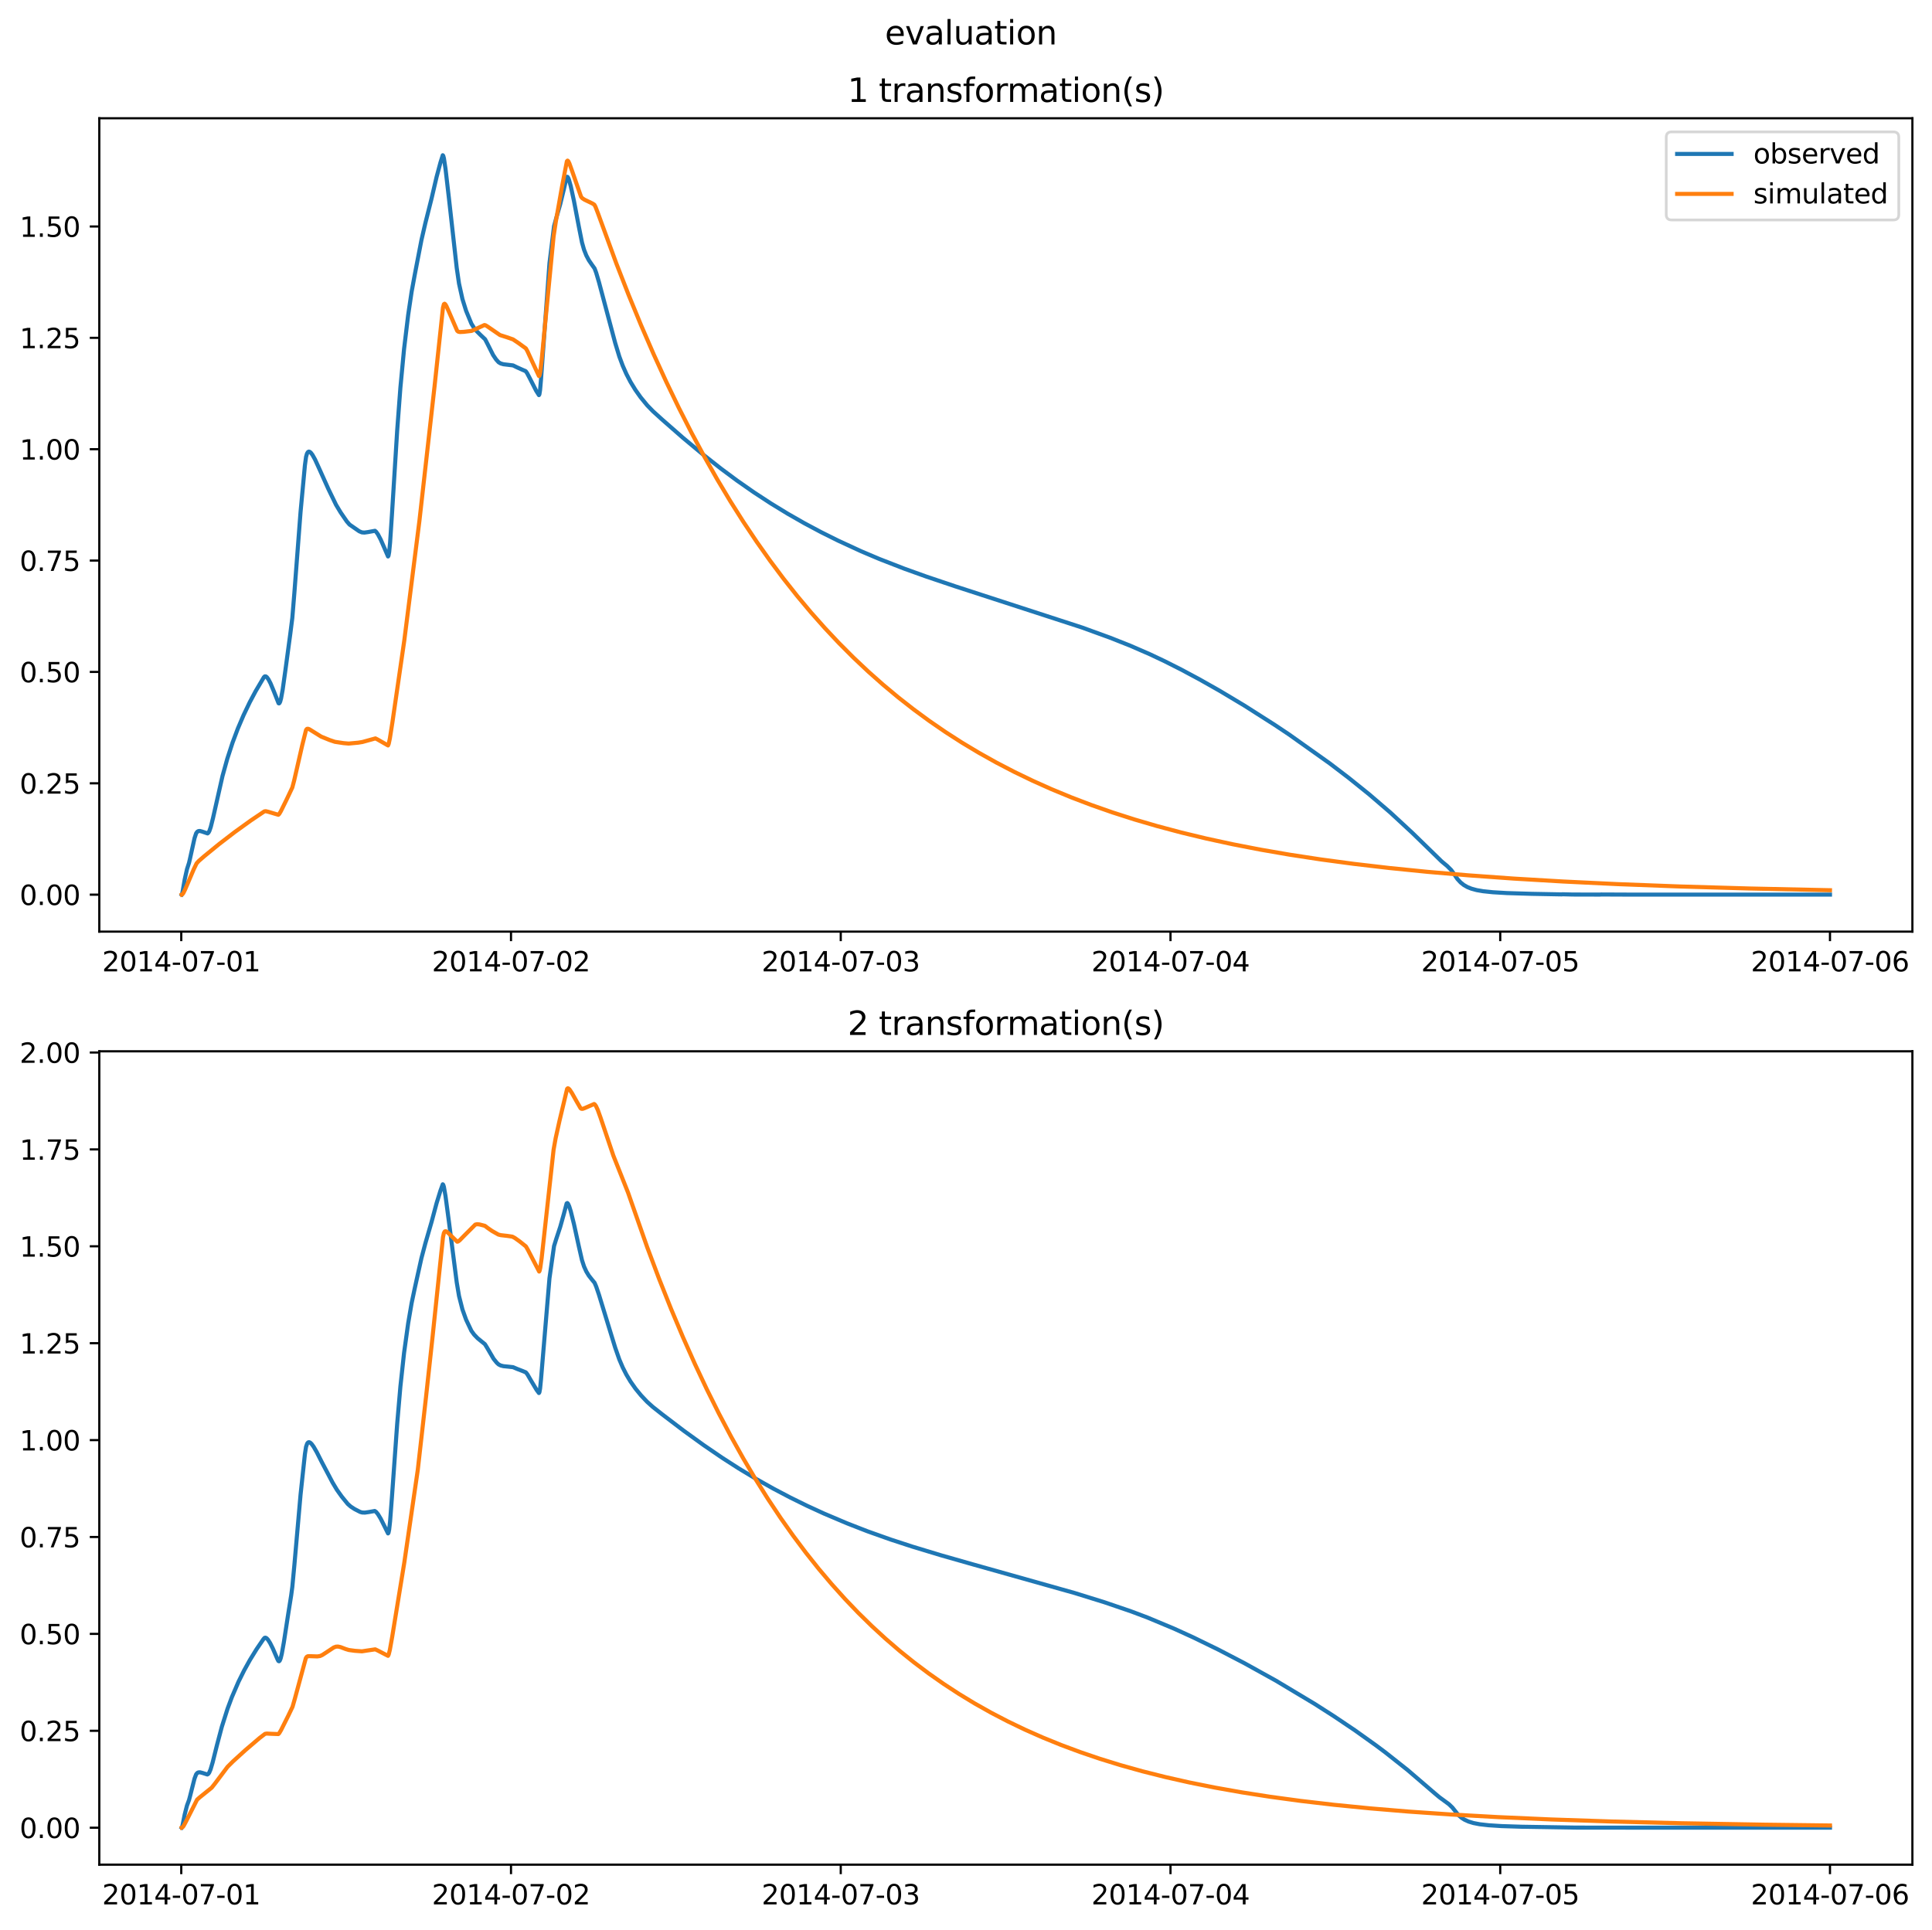 <?xml version="1.0" encoding="utf-8" standalone="no"?>
<!DOCTYPE svg PUBLIC "-//W3C//DTD SVG 1.1//EN"
  "http://www.w3.org/Graphics/SVG/1.1/DTD/svg11.dtd">
<svg xmlns:xlink="http://www.w3.org/1999/xlink" width="709.489pt" height="708.798pt" viewBox="0 0 709.489 708.798" xmlns="http://www.w3.org/2000/svg" version="1.1">
 <defs>
  <style type="text/css">*{stroke-linejoin: round; stroke-linecap: butt}</style>
 </defs>
 <g id="figure_1">
  <g id="patch_1">
   <path d="M 0 708.798 
L 709.489 708.798 
L 709.489 0 
L 0 0 
z
" style="fill: #ffffff"/>
  </g>
  <g id="axes_1">
   <g id="patch_2">
    <path d="M 36.466 342.2 
L 702.289 342.2 
L 702.289 43.44 
L 36.466 43.44 
z
" style="fill: #ffffff"/>
   </g>
   <g id="matplotlib.axis_1">
    <g id="xtick_1">
     <g id="line2d_1">
      <defs>
       <path id="mae91099575" d="M 0 0 
L 0 3.5 
" style="stroke: #000000; stroke-width: 0.8"/>
      </defs>
      <g>
       <use xlink:href="#mae91099575" x="66.562" y="342.2" style="stroke: #000000; stroke-width: 0.8"/>
      </g>
     </g>
     <g id="text_1">
      <!-- 2014-07-01 -->
      <g transform="translate(37.504 356.798) scale(0.1 -0.1)">
       <defs>
        <path id="DejaVuSans-32" d="M 1228 531 
L 3431 531 
L 3431 0 
L 469 0 
L 469 531 
Q 828 903 1448 1529 
Q 2069 2156 2228 2338 
Q 2531 2678 2651 2914 
Q 2772 3150 2772 3378 
Q 2772 3750 2511 3984 
Q 2250 4219 1831 4219 
Q 1534 4219 1204 4116 
Q 875 4013 500 3803 
L 500 4441 
Q 881 4594 1212 4672 
Q 1544 4750 1819 4750 
Q 2544 4750 2975 4387 
Q 3406 4025 3406 3419 
Q 3406 3131 3298 2873 
Q 3191 2616 2906 2266 
Q 2828 2175 2409 1742 
Q 1991 1309 1228 531 
z
" transform="scale(0.016)"/>
        <path id="DejaVuSans-30" d="M 2034 4250 
Q 1547 4250 1301 3770 
Q 1056 3291 1056 2328 
Q 1056 1369 1301 889 
Q 1547 409 2034 409 
Q 2525 409 2770 889 
Q 3016 1369 3016 2328 
Q 3016 3291 2770 3770 
Q 2525 4250 2034 4250 
z
M 2034 4750 
Q 2819 4750 3233 4129 
Q 3647 3509 3647 2328 
Q 3647 1150 3233 529 
Q 2819 -91 2034 -91 
Q 1250 -91 836 529 
Q 422 1150 422 2328 
Q 422 3509 836 4129 
Q 1250 4750 2034 4750 
z
" transform="scale(0.016)"/>
        <path id="DejaVuSans-31" d="M 794 531 
L 1825 531 
L 1825 4091 
L 703 3866 
L 703 4441 
L 1819 4666 
L 2450 4666 
L 2450 531 
L 3481 531 
L 3481 0 
L 794 0 
L 794 531 
z
" transform="scale(0.016)"/>
        <path id="DejaVuSans-34" d="M 2419 4116 
L 825 1625 
L 2419 1625 
L 2419 4116 
z
M 2253 4666 
L 3047 4666 
L 3047 1625 
L 3713 1625 
L 3713 1100 
L 3047 1100 
L 3047 0 
L 2419 0 
L 2419 1100 
L 313 1100 
L 313 1709 
L 2253 4666 
z
" transform="scale(0.016)"/>
        <path id="DejaVuSans-2d" d="M 313 2009 
L 1997 2009 
L 1997 1497 
L 313 1497 
L 313 2009 
z
" transform="scale(0.016)"/>
        <path id="DejaVuSans-37" d="M 525 4666 
L 3525 4666 
L 3525 4397 
L 1831 0 
L 1172 0 
L 2766 4134 
L 525 4134 
L 525 4666 
z
" transform="scale(0.016)"/>
       </defs>
       <use xlink:href="#DejaVuSans-32"/>
       <use xlink:href="#DejaVuSans-30" x="63.623"/>
       <use xlink:href="#DejaVuSans-31" x="127.246"/>
       <use xlink:href="#DejaVuSans-34" x="190.869"/>
       <use xlink:href="#DejaVuSans-2d" x="254.492"/>
       <use xlink:href="#DejaVuSans-30" x="290.576"/>
       <use xlink:href="#DejaVuSans-37" x="354.199"/>
       <use xlink:href="#DejaVuSans-2d" x="417.822"/>
       <use xlink:href="#DejaVuSans-30" x="453.906"/>
       <use xlink:href="#DejaVuSans-31" x="517.529"/>
      </g>
     </g>
    </g>
    <g id="xtick_2">
     <g id="line2d_2">
      <g>
       <use xlink:href="#mae91099575" x="187.655" y="342.2" style="stroke: #000000; stroke-width: 0.8"/>
      </g>
     </g>
     <g id="text_2">
      <!-- 2014-07-02 -->
      <g transform="translate(158.597 356.798) scale(0.1 -0.1)">
       <use xlink:href="#DejaVuSans-32"/>
       <use xlink:href="#DejaVuSans-30" x="63.623"/>
       <use xlink:href="#DejaVuSans-31" x="127.246"/>
       <use xlink:href="#DejaVuSans-34" x="190.869"/>
       <use xlink:href="#DejaVuSans-2d" x="254.492"/>
       <use xlink:href="#DejaVuSans-30" x="290.576"/>
       <use xlink:href="#DejaVuSans-37" x="354.199"/>
       <use xlink:href="#DejaVuSans-2d" x="417.822"/>
       <use xlink:href="#DejaVuSans-30" x="453.906"/>
       <use xlink:href="#DejaVuSans-32" x="517.529"/>
      </g>
     </g>
    </g>
    <g id="xtick_3">
     <g id="line2d_3">
      <g>
       <use xlink:href="#mae91099575" x="308.747" y="342.2" style="stroke: #000000; stroke-width: 0.8"/>
      </g>
     </g>
     <g id="text_3">
      <!-- 2014-07-03 -->
      <g transform="translate(279.689 356.798) scale(0.1 -0.1)">
       <defs>
        <path id="DejaVuSans-33" d="M 2597 2516 
Q 3050 2419 3304 2112 
Q 3559 1806 3559 1356 
Q 3559 666 3084 287 
Q 2609 -91 1734 -91 
Q 1441 -91 1130 -33 
Q 819 25 488 141 
L 488 750 
Q 750 597 1062 519 
Q 1375 441 1716 441 
Q 2309 441 2620 675 
Q 2931 909 2931 1356 
Q 2931 1769 2642 2001 
Q 2353 2234 1838 2234 
L 1294 2234 
L 1294 2753 
L 1863 2753 
Q 2328 2753 2575 2939 
Q 2822 3125 2822 3475 
Q 2822 3834 2567 4026 
Q 2313 4219 1838 4219 
Q 1578 4219 1281 4162 
Q 984 4106 628 3988 
L 628 4550 
Q 988 4650 1302 4700 
Q 1616 4750 1894 4750 
Q 2613 4750 3031 4423 
Q 3450 4097 3450 3541 
Q 3450 3153 3228 2886 
Q 3006 2619 2597 2516 
z
" transform="scale(0.016)"/>
       </defs>
       <use xlink:href="#DejaVuSans-32"/>
       <use xlink:href="#DejaVuSans-30" x="63.623"/>
       <use xlink:href="#DejaVuSans-31" x="127.246"/>
       <use xlink:href="#DejaVuSans-34" x="190.869"/>
       <use xlink:href="#DejaVuSans-2d" x="254.492"/>
       <use xlink:href="#DejaVuSans-30" x="290.576"/>
       <use xlink:href="#DejaVuSans-37" x="354.199"/>
       <use xlink:href="#DejaVuSans-2d" x="417.822"/>
       <use xlink:href="#DejaVuSans-30" x="453.906"/>
       <use xlink:href="#DejaVuSans-33" x="517.529"/>
      </g>
     </g>
    </g>
    <g id="xtick_4">
     <g id="line2d_4">
      <g>
       <use xlink:href="#mae91099575" x="429.84" y="342.2" style="stroke: #000000; stroke-width: 0.8"/>
      </g>
     </g>
     <g id="text_4">
      <!-- 2014-07-04 -->
      <g transform="translate(400.782 356.798) scale(0.1 -0.1)">
       <use xlink:href="#DejaVuSans-32"/>
       <use xlink:href="#DejaVuSans-30" x="63.623"/>
       <use xlink:href="#DejaVuSans-31" x="127.246"/>
       <use xlink:href="#DejaVuSans-34" x="190.869"/>
       <use xlink:href="#DejaVuSans-2d" x="254.492"/>
       <use xlink:href="#DejaVuSans-30" x="290.576"/>
       <use xlink:href="#DejaVuSans-37" x="354.199"/>
       <use xlink:href="#DejaVuSans-2d" x="417.822"/>
       <use xlink:href="#DejaVuSans-30" x="453.906"/>
       <use xlink:href="#DejaVuSans-34" x="517.529"/>
      </g>
     </g>
    </g>
    <g id="xtick_5">
     <g id="line2d_5">
      <g>
       <use xlink:href="#mae91099575" x="550.932" y="342.2" style="stroke: #000000; stroke-width: 0.8"/>
      </g>
     </g>
     <g id="text_5">
      <!-- 2014-07-05 -->
      <g transform="translate(521.874 356.798) scale(0.1 -0.1)">
       <defs>
        <path id="DejaVuSans-35" d="M 691 4666 
L 3169 4666 
L 3169 4134 
L 1269 4134 
L 1269 2991 
Q 1406 3038 1543 3061 
Q 1681 3084 1819 3084 
Q 2600 3084 3056 2656 
Q 3513 2228 3513 1497 
Q 3513 744 3044 326 
Q 2575 -91 1722 -91 
Q 1428 -91 1123 -41 
Q 819 9 494 109 
L 494 744 
Q 775 591 1075 516 
Q 1375 441 1709 441 
Q 2250 441 2565 725 
Q 2881 1009 2881 1497 
Q 2881 1984 2565 2268 
Q 2250 2553 1709 2553 
Q 1456 2553 1204 2497 
Q 953 2441 691 2322 
L 691 4666 
z
" transform="scale(0.016)"/>
       </defs>
       <use xlink:href="#DejaVuSans-32"/>
       <use xlink:href="#DejaVuSans-30" x="63.623"/>
       <use xlink:href="#DejaVuSans-31" x="127.246"/>
       <use xlink:href="#DejaVuSans-34" x="190.869"/>
       <use xlink:href="#DejaVuSans-2d" x="254.492"/>
       <use xlink:href="#DejaVuSans-30" x="290.576"/>
       <use xlink:href="#DejaVuSans-37" x="354.199"/>
       <use xlink:href="#DejaVuSans-2d" x="417.822"/>
       <use xlink:href="#DejaVuSans-30" x="453.906"/>
       <use xlink:href="#DejaVuSans-35" x="517.529"/>
      </g>
     </g>
    </g>
    <g id="xtick_6">
     <g id="line2d_6">
      <g>
       <use xlink:href="#mae91099575" x="672.025" y="342.2" style="stroke: #000000; stroke-width: 0.8"/>
      </g>
     </g>
     <g id="text_6">
      <!-- 2014-07-06 -->
      <g transform="translate(642.967 356.798) scale(0.1 -0.1)">
       <defs>
        <path id="DejaVuSans-36" d="M 2113 2584 
Q 1688 2584 1439 2293 
Q 1191 2003 1191 1497 
Q 1191 994 1439 701 
Q 1688 409 2113 409 
Q 2538 409 2786 701 
Q 3034 994 3034 1497 
Q 3034 2003 2786 2293 
Q 2538 2584 2113 2584 
z
M 3366 4563 
L 3366 3988 
Q 3128 4100 2886 4159 
Q 2644 4219 2406 4219 
Q 1781 4219 1451 3797 
Q 1122 3375 1075 2522 
Q 1259 2794 1537 2939 
Q 1816 3084 2150 3084 
Q 2853 3084 3261 2657 
Q 3669 2231 3669 1497 
Q 3669 778 3244 343 
Q 2819 -91 2113 -91 
Q 1303 -91 875 529 
Q 447 1150 447 2328 
Q 447 3434 972 4092 
Q 1497 4750 2381 4750 
Q 2619 4750 2861 4703 
Q 3103 4656 3366 4563 
z
" transform="scale(0.016)"/>
       </defs>
       <use xlink:href="#DejaVuSans-32"/>
       <use xlink:href="#DejaVuSans-30" x="63.623"/>
       <use xlink:href="#DejaVuSans-31" x="127.246"/>
       <use xlink:href="#DejaVuSans-34" x="190.869"/>
       <use xlink:href="#DejaVuSans-2d" x="254.492"/>
       <use xlink:href="#DejaVuSans-30" x="290.576"/>
       <use xlink:href="#DejaVuSans-37" x="354.199"/>
       <use xlink:href="#DejaVuSans-2d" x="417.822"/>
       <use xlink:href="#DejaVuSans-30" x="453.906"/>
       <use xlink:href="#DejaVuSans-36" x="517.529"/>
      </g>
     </g>
    </g>
   </g>
   <g id="matplotlib.axis_2">
    <g id="ytick_1">
     <g id="line2d_7">
      <defs>
       <path id="mfdfedfe99d" d="M 0 0 
L -3.5 0 
" style="stroke: #000000; stroke-width: 0.8"/>
      </defs>
      <g>
       <use xlink:href="#mfdfedfe99d" x="36.466" y="328.624" style="stroke: #000000; stroke-width: 0.8"/>
      </g>
     </g>
     <g id="text_7">
      <!-- 0.00 -->
      <g transform="translate(7.2 332.423) scale(0.1 -0.1)">
       <defs>
        <path id="DejaVuSans-2e" d="M 684 794 
L 1344 794 
L 1344 0 
L 684 0 
L 684 794 
z
" transform="scale(0.016)"/>
       </defs>
       <use xlink:href="#DejaVuSans-30"/>
       <use xlink:href="#DejaVuSans-2e" x="63.623"/>
       <use xlink:href="#DejaVuSans-30" x="95.41"/>
       <use xlink:href="#DejaVuSans-30" x="159.033"/>
      </g>
     </g>
    </g>
    <g id="ytick_2">
     <g id="line2d_8">
      <g>
       <use xlink:href="#mfdfedfe99d" x="36.466" y="287.719" style="stroke: #000000; stroke-width: 0.8"/>
      </g>
     </g>
     <g id="text_8">
      <!-- 0.25 -->
      <g transform="translate(7.2 291.518) scale(0.1 -0.1)">
       <use xlink:href="#DejaVuSans-30"/>
       <use xlink:href="#DejaVuSans-2e" x="63.623"/>
       <use xlink:href="#DejaVuSans-32" x="95.41"/>
       <use xlink:href="#DejaVuSans-35" x="159.033"/>
      </g>
     </g>
    </g>
    <g id="ytick_3">
     <g id="line2d_9">
      <g>
       <use xlink:href="#mfdfedfe99d" x="36.466" y="246.814" style="stroke: #000000; stroke-width: 0.8"/>
      </g>
     </g>
     <g id="text_9">
      <!-- 0.50 -->
      <g transform="translate(7.2 250.613) scale(0.1 -0.1)">
       <use xlink:href="#DejaVuSans-30"/>
       <use xlink:href="#DejaVuSans-2e" x="63.623"/>
       <use xlink:href="#DejaVuSans-35" x="95.41"/>
       <use xlink:href="#DejaVuSans-30" x="159.033"/>
      </g>
     </g>
    </g>
    <g id="ytick_4">
     <g id="line2d_10">
      <g>
       <use xlink:href="#mfdfedfe99d" x="36.466" y="205.909" style="stroke: #000000; stroke-width: 0.8"/>
      </g>
     </g>
     <g id="text_10">
      <!-- 0.75 -->
      <g transform="translate(7.2 209.708) scale(0.1 -0.1)">
       <use xlink:href="#DejaVuSans-30"/>
       <use xlink:href="#DejaVuSans-2e" x="63.623"/>
       <use xlink:href="#DejaVuSans-37" x="95.41"/>
       <use xlink:href="#DejaVuSans-35" x="159.033"/>
      </g>
     </g>
    </g>
    <g id="ytick_5">
     <g id="line2d_11">
      <g>
       <use xlink:href="#mfdfedfe99d" x="36.466" y="165.004" style="stroke: #000000; stroke-width: 0.8"/>
      </g>
     </g>
     <g id="text_11">
      <!-- 1.00 -->
      <g transform="translate(7.2 168.803) scale(0.1 -0.1)">
       <use xlink:href="#DejaVuSans-31"/>
       <use xlink:href="#DejaVuSans-2e" x="63.623"/>
       <use xlink:href="#DejaVuSans-30" x="95.41"/>
       <use xlink:href="#DejaVuSans-30" x="159.033"/>
      </g>
     </g>
    </g>
    <g id="ytick_6">
     <g id="line2d_12">
      <g>
       <use xlink:href="#mfdfedfe99d" x="36.466" y="124.099" style="stroke: #000000; stroke-width: 0.8"/>
      </g>
     </g>
     <g id="text_12">
      <!-- 1.25 -->
      <g transform="translate(7.2 127.898) scale(0.1 -0.1)">
       <use xlink:href="#DejaVuSans-31"/>
       <use xlink:href="#DejaVuSans-2e" x="63.623"/>
       <use xlink:href="#DejaVuSans-32" x="95.41"/>
       <use xlink:href="#DejaVuSans-35" x="159.033"/>
      </g>
     </g>
    </g>
    <g id="ytick_7">
     <g id="line2d_13">
      <g>
       <use xlink:href="#mfdfedfe99d" x="36.466" y="83.194" style="stroke: #000000; stroke-width: 0.8"/>
      </g>
     </g>
     <g id="text_13">
      <!-- 1.50 -->
      <g transform="translate(7.2 86.993) scale(0.1 -0.1)">
       <use xlink:href="#DejaVuSans-31"/>
       <use xlink:href="#DejaVuSans-2e" x="63.623"/>
       <use xlink:href="#DejaVuSans-35" x="95.41"/>
       <use xlink:href="#DejaVuSans-30" x="159.033"/>
      </g>
     </g>
    </g>
   </g>
   <g id="line2d_14">
    <path d="M 66.73 328.577 
L 66.899 328.242 
L 67.151 326.951 
L 67.824 323.057 
L 68.664 319.283 
L 69.421 316.918 
L 69.758 315.479 
L 71.439 307.879 
L 72.028 306.089 
L 72.449 305.515 
L 72.869 305.272 
L 73.374 305.229 
L 74.13 305.421 
L 76.233 306.13 
L 76.569 305.817 
L 76.905 305.197 
L 77.41 303.737 
L 78.251 300.361 
L 81.699 285.087 
L 83.465 278.721 
L 85.399 272.789 
L 87.333 267.637 
L 89.435 262.709 
L 91.706 257.966 
L 93.892 253.856 
L 96.919 248.735 
L 97.256 248.437 
L 97.592 248.442 
L 98.013 248.75 
L 98.601 249.566 
L 99.358 251.028 
L 100.619 254.063 
L 102.301 258.32 
L 102.469 258.372 
L 102.638 258.245 
L 102.89 257.728 
L 103.226 256.5 
L 103.815 253.248 
L 104.824 246.055 
L 106.59 232.943 
L 107.347 226.989 
L 108.104 217.761 
L 110.374 188.028 
L 111.972 170.915 
L 112.392 167.815 
L 112.729 166.628 
L 113.065 166.06 
L 113.401 165.88 
L 113.738 165.958 
L 114.158 166.3 
L 114.747 167.078 
L 115.672 168.734 
L 117.101 171.847 
L 120.549 179.522 
L 123.408 185.424 
L 125.09 188.22 
L 127.361 191.531 
L 128.37 192.684 
L 131.902 195.133 
L 132.911 195.556 
L 133.836 195.621 
L 135.097 195.448 
L 137.704 194.973 
L 138.124 195.332 
L 138.797 196.271 
L 139.806 198.187 
L 141.236 201.462 
L 142.497 204.401 
L 142.665 204.139 
L 142.918 202.754 
L 143.254 199.284 
L 143.927 189.13 
L 145.861 158.077 
L 147.038 142.389 
L 148.384 128.198 
L 149.897 115.651 
L 151.159 107.177 
L 152.336 100.775 
L 153.009 97.271 
L 154.775 88.139 
L 156.204 81.957 
L 158.475 72.943 
L 160.325 65.008 
L 161.754 59.684 
L 162.595 57.02 
L 162.763 57.2 
L 163.016 58.117 
L 163.604 61.982 
L 164.866 72.868 
L 167.725 98.428 
L 168.566 104.17 
L 169.827 109.871 
L 171.173 114.187 
L 173.107 118.875 
L 174.032 120.358 
L 175.125 121.716 
L 176.47 123.044 
L 178.152 124.635 
L 178.993 126.254 
L 181.095 130.424 
L 182.189 132.043 
L 183.114 133.067 
L 183.87 133.507 
L 184.88 133.798 
L 186.477 133.986 
L 188.411 134.223 
L 189.841 134.92 
L 191.859 135.826 
L 193.037 136.327 
L 193.541 137.015 
L 194.466 138.771 
L 196.905 143.544 
L 197.914 145.135 
L 198.082 144.841 
L 198.334 143.275 
L 198.671 139.385 
L 201.782 96.707 
L 203.464 83.087 
L 204.221 80.281 
L 205.734 74.998 
L 207.08 69.483 
L 208.089 65.101 
L 208.257 64.925 
L 208.425 64.985 
L 208.678 65.383 
L 208.93 66.003 
L 209.603 68.405 
L 210.78 73.841 
L 212.546 83.134 
L 213.723 89.055 
L 214.48 91.722 
L 215.321 93.854 
L 216.246 95.6 
L 217.339 97.196 
L 218.348 98.604 
L 218.937 100.192 
L 219.946 103.602 
L 223.057 115.272 
L 225.916 125.971 
L 227.43 130.951 
L 228.692 134.345 
L 230.037 137.387 
L 231.551 140.295 
L 233.317 143.187 
L 235.251 145.923 
L 237.689 148.898 
L 239.792 151.059 
L 243.155 154.111 
L 250.808 160.812 
L 258.04 166.833 
L 264.767 172.139 
L 270.653 176.514 
L 276.96 180.914 
L 283.099 184.925 
L 289.238 188.677 
L 295.376 192.184 
L 301.515 195.46 
L 307.738 198.564 
L 316.231 202.483 
L 322.959 205.336 
L 332.125 208.897 
L 340.198 211.795 
L 350.793 215.366 
L 397.296 230.475 
L 407.555 234.204 
L 414.955 237.131 
L 422.355 240.35 
L 427.737 242.899 
L 433.708 245.912 
L 440.435 249.512 
L 447.919 253.749 
L 457.001 259.188 
L 468.27 266.372 
L 473.399 269.802 
L 488.284 280.377 
L 495.263 285.706 
L 502.831 291.798 
L 510.568 298.446 
L 518.641 305.916 
L 529.405 316.399 
L 531.423 318.074 
L 532.936 319.585 
L 533.525 320.382 
L 535.207 322.868 
L 536.384 324.143 
L 537.561 325.08 
L 538.907 325.848 
L 540.336 326.422 
L 542.271 326.952 
L 544.625 327.358 
L 548.241 327.737 
L 553.455 328.043 
L 562.537 328.32 
L 573.469 328.526 
L 573.805 328.481 
L 577.505 328.574 
L 587.596 328.6 
L 587.933 328.561 
L 598.696 328.607 
L 672.025 328.608 
L 672.025 328.608 
" clip-path="url(#p717cf2861d)" style="fill: none; stroke: #1f77b4; stroke-width: 1.5; stroke-linecap: square"/>
   </g>
   <g id="line2d_15">
    <path d="M 66.73 328.62 
L 66.983 328.505 
L 67.319 328.065 
L 67.992 326.702 
L 71.187 319.215 
L 72.196 317.139 
L 72.953 316.293 
L 74.971 314.535 
L 80.521 309.998 
L 86.24 305.607 
L 92.126 301.37 
L 97.088 298.031 
L 97.592 297.969 
L 98.433 298.161 
L 102.217 299.282 
L 102.554 298.951 
L 103.142 297.965 
L 105.16 293.882 
L 107.347 289.266 
L 108.02 286.717 
L 110.963 273.849 
L 112.392 268.115 
L 112.729 267.727 
L 113.065 267.67 
L 113.57 267.846 
L 114.831 268.627 
L 117.942 270.566 
L 121.054 271.831 
L 122.988 272.484 
L 126.183 272.964 
L 128.033 273.123 
L 131.565 272.794 
L 133.079 272.548 
L 137.872 271.228 
L 138.713 271.654 
L 142.497 273.82 
L 142.75 273.214 
L 143.17 271.255 
L 144.095 265.39 
L 148.468 235.255 
L 154.018 191.362 
L 159.568 142.018 
L 162.679 112.969 
L 163.016 111.732 
L 163.268 111.566 
L 163.52 111.749 
L 163.941 112.443 
L 164.95 114.724 
L 167.893 121.518 
L 168.313 121.843 
L 168.902 121.959 
L 170.248 121.895 
L 173.191 121.552 
L 174.704 120.86 
L 177.9 119.389 
L 178.32 119.493 
L 179.161 120.016 
L 183.618 123.077 
L 186.057 123.85 
L 188.411 124.672 
L 190.346 125.97 
L 193.121 127.981 
L 193.709 129.033 
L 195.559 133.072 
L 197.914 138.118 
L 197.998 138.108 
L 198.166 137.721 
L 198.418 136.397 
L 198.923 132.19 
L 200.268 118.18 
L 203.296 86.822 
L 204.137 81.263 
L 206.407 68.452 
L 208.173 59.244 
L 208.425 58.997 
L 208.678 59.194 
L 209.098 60.031 
L 210.023 62.613 
L 213.387 72.278 
L 213.891 72.857 
L 214.732 73.391 
L 217.507 74.716 
L 218.264 75.186 
L 218.685 75.973 
L 219.61 78.388 
L 226.337 96.777 
L 230.878 108.418 
L 235.419 119.461 
L 240.044 130.127 
L 244.669 140.237 
L 249.294 149.822 
L 254.003 159.072 
L 258.712 167.834 
L 263.422 176.136 
L 268.215 184.139 
L 273.008 191.715 
L 277.885 199.011 
L 282.763 205.913 
L 287.724 212.551 
L 292.77 218.93 
L 297.815 224.954 
L 302.945 230.736 
L 308.158 236.278 
L 313.456 241.586 
L 318.838 246.663 
L 324.304 251.513 
L 329.854 256.142 
L 335.488 260.555 
L 341.291 264.817 
L 347.177 268.866 
L 353.232 272.762 
L 359.455 276.499 
L 365.846 280.076 
L 372.405 283.491 
L 379.132 286.743 
L 386.112 289.868 
L 393.344 292.859 
L 400.828 295.711 
L 408.564 298.42 
L 416.637 301.008 
L 425.046 303.468 
L 433.792 305.793 
L 442.958 308 
L 452.629 310.096 
L 462.804 312.072 
L 473.567 313.933 
L 485.004 315.681 
L 497.197 317.316 
L 510.232 318.836 
L 524.191 320.238 
L 539.327 321.531 
L 555.809 322.714 
L 573.973 323.79 
L 594.071 324.754 
L 616.608 325.608 
L 642.34 326.355 
L 672.025 326.99 
L 672.025 326.99 
" clip-path="url(#p717cf2861d)" style="fill: none; stroke: #ff7f0e; stroke-width: 1.5; stroke-linecap: square"/>
   </g>
   <g id="patch_3">
    <path d="M 36.466 342.2 
L 36.466 43.44 
" style="fill: none; stroke: #000000; stroke-width: 0.8; stroke-linejoin: miter; stroke-linecap: square"/>
   </g>
   <g id="patch_4">
    <path d="M 702.289 342.2 
L 702.289 43.44 
" style="fill: none; stroke: #000000; stroke-width: 0.8; stroke-linejoin: miter; stroke-linecap: square"/>
   </g>
   <g id="patch_5">
    <path d="M 36.466 342.2 
L 702.289 342.2 
" style="fill: none; stroke: #000000; stroke-width: 0.8; stroke-linejoin: miter; stroke-linecap: square"/>
   </g>
   <g id="patch_6">
    <path d="M 36.466 43.44 
L 702.289 43.44 
" style="fill: none; stroke: #000000; stroke-width: 0.8; stroke-linejoin: miter; stroke-linecap: square"/>
   </g>
   <g id="text_14">
    <!-- 1 transformation(s) -->
    <g transform="translate(311.263 37.44) scale(0.12 -0.12)">
     <defs>
      <path id="DejaVuSans-20" transform="scale(0.016)"/>
      <path id="DejaVuSans-74" d="M 1172 4494 
L 1172 3500 
L 2356 3500 
L 2356 3053 
L 1172 3053 
L 1172 1153 
Q 1172 725 1289 603 
Q 1406 481 1766 481 
L 2356 481 
L 2356 0 
L 1766 0 
Q 1100 0 847 248 
Q 594 497 594 1153 
L 594 3053 
L 172 3053 
L 172 3500 
L 594 3500 
L 594 4494 
L 1172 4494 
z
" transform="scale(0.016)"/>
      <path id="DejaVuSans-72" d="M 2631 2963 
Q 2534 3019 2420 3045 
Q 2306 3072 2169 3072 
Q 1681 3072 1420 2755 
Q 1159 2438 1159 1844 
L 1159 0 
L 581 0 
L 581 3500 
L 1159 3500 
L 1159 2956 
Q 1341 3275 1631 3429 
Q 1922 3584 2338 3584 
Q 2397 3584 2469 3576 
Q 2541 3569 2628 3553 
L 2631 2963 
z
" transform="scale(0.016)"/>
      <path id="DejaVuSans-61" d="M 2194 1759 
Q 1497 1759 1228 1600 
Q 959 1441 959 1056 
Q 959 750 1161 570 
Q 1363 391 1709 391 
Q 2188 391 2477 730 
Q 2766 1069 2766 1631 
L 2766 1759 
L 2194 1759 
z
M 3341 1997 
L 3341 0 
L 2766 0 
L 2766 531 
Q 2569 213 2275 61 
Q 1981 -91 1556 -91 
Q 1019 -91 701 211 
Q 384 513 384 1019 
Q 384 1609 779 1909 
Q 1175 2209 1959 2209 
L 2766 2209 
L 2766 2266 
Q 2766 2663 2505 2880 
Q 2244 3097 1772 3097 
Q 1472 3097 1187 3025 
Q 903 2953 641 2809 
L 641 3341 
Q 956 3463 1253 3523 
Q 1550 3584 1831 3584 
Q 2591 3584 2966 3190 
Q 3341 2797 3341 1997 
z
" transform="scale(0.016)"/>
      <path id="DejaVuSans-6e" d="M 3513 2113 
L 3513 0 
L 2938 0 
L 2938 2094 
Q 2938 2591 2744 2837 
Q 2550 3084 2163 3084 
Q 1697 3084 1428 2787 
Q 1159 2491 1159 1978 
L 1159 0 
L 581 0 
L 581 3500 
L 1159 3500 
L 1159 2956 
Q 1366 3272 1645 3428 
Q 1925 3584 2291 3584 
Q 2894 3584 3203 3211 
Q 3513 2838 3513 2113 
z
" transform="scale(0.016)"/>
      <path id="DejaVuSans-73" d="M 2834 3397 
L 2834 2853 
Q 2591 2978 2328 3040 
Q 2066 3103 1784 3103 
Q 1356 3103 1142 2972 
Q 928 2841 928 2578 
Q 928 2378 1081 2264 
Q 1234 2150 1697 2047 
L 1894 2003 
Q 2506 1872 2764 1633 
Q 3022 1394 3022 966 
Q 3022 478 2636 193 
Q 2250 -91 1575 -91 
Q 1294 -91 989 -36 
Q 684 19 347 128 
L 347 722 
Q 666 556 975 473 
Q 1284 391 1588 391 
Q 1994 391 2212 530 
Q 2431 669 2431 922 
Q 2431 1156 2273 1281 
Q 2116 1406 1581 1522 
L 1381 1569 
Q 847 1681 609 1914 
Q 372 2147 372 2553 
Q 372 3047 722 3315 
Q 1072 3584 1716 3584 
Q 2034 3584 2315 3537 
Q 2597 3491 2834 3397 
z
" transform="scale(0.016)"/>
      <path id="DejaVuSans-66" d="M 2375 4863 
L 2375 4384 
L 1825 4384 
Q 1516 4384 1395 4259 
Q 1275 4134 1275 3809 
L 1275 3500 
L 2222 3500 
L 2222 3053 
L 1275 3053 
L 1275 0 
L 697 0 
L 697 3053 
L 147 3053 
L 147 3500 
L 697 3500 
L 697 3744 
Q 697 4328 969 4595 
Q 1241 4863 1831 4863 
L 2375 4863 
z
" transform="scale(0.016)"/>
      <path id="DejaVuSans-6f" d="M 1959 3097 
Q 1497 3097 1228 2736 
Q 959 2375 959 1747 
Q 959 1119 1226 758 
Q 1494 397 1959 397 
Q 2419 397 2687 759 
Q 2956 1122 2956 1747 
Q 2956 2369 2687 2733 
Q 2419 3097 1959 3097 
z
M 1959 3584 
Q 2709 3584 3137 3096 
Q 3566 2609 3566 1747 
Q 3566 888 3137 398 
Q 2709 -91 1959 -91 
Q 1206 -91 779 398 
Q 353 888 353 1747 
Q 353 2609 779 3096 
Q 1206 3584 1959 3584 
z
" transform="scale(0.016)"/>
      <path id="DejaVuSans-6d" d="M 3328 2828 
Q 3544 3216 3844 3400 
Q 4144 3584 4550 3584 
Q 5097 3584 5394 3201 
Q 5691 2819 5691 2113 
L 5691 0 
L 5113 0 
L 5113 2094 
Q 5113 2597 4934 2840 
Q 4756 3084 4391 3084 
Q 3944 3084 3684 2787 
Q 3425 2491 3425 1978 
L 3425 0 
L 2847 0 
L 2847 2094 
Q 2847 2600 2669 2842 
Q 2491 3084 2119 3084 
Q 1678 3084 1418 2786 
Q 1159 2488 1159 1978 
L 1159 0 
L 581 0 
L 581 3500 
L 1159 3500 
L 1159 2956 
Q 1356 3278 1631 3431 
Q 1906 3584 2284 3584 
Q 2666 3584 2933 3390 
Q 3200 3197 3328 2828 
z
" transform="scale(0.016)"/>
      <path id="DejaVuSans-69" d="M 603 3500 
L 1178 3500 
L 1178 0 
L 603 0 
L 603 3500 
z
M 603 4863 
L 1178 4863 
L 1178 4134 
L 603 4134 
L 603 4863 
z
" transform="scale(0.016)"/>
      <path id="DejaVuSans-28" d="M 1984 4856 
Q 1566 4138 1362 3434 
Q 1159 2731 1159 2009 
Q 1159 1288 1364 580 
Q 1569 -128 1984 -844 
L 1484 -844 
Q 1016 -109 783 600 
Q 550 1309 550 2009 
Q 550 2706 781 3412 
Q 1013 4119 1484 4856 
L 1984 4856 
z
" transform="scale(0.016)"/>
      <path id="DejaVuSans-29" d="M 513 4856 
L 1013 4856 
Q 1481 4119 1714 3412 
Q 1947 2706 1947 2009 
Q 1947 1309 1714 600 
Q 1481 -109 1013 -844 
L 513 -844 
Q 928 -128 1133 580 
Q 1338 1288 1338 2009 
Q 1338 2731 1133 3434 
Q 928 4138 513 4856 
z
" transform="scale(0.016)"/>
     </defs>
     <use xlink:href="#DejaVuSans-31"/>
     <use xlink:href="#DejaVuSans-20" x="63.623"/>
     <use xlink:href="#DejaVuSans-74" x="95.41"/>
     <use xlink:href="#DejaVuSans-72" x="134.619"/>
     <use xlink:href="#DejaVuSans-61" x="175.732"/>
     <use xlink:href="#DejaVuSans-6e" x="237.012"/>
     <use xlink:href="#DejaVuSans-73" x="300.391"/>
     <use xlink:href="#DejaVuSans-66" x="352.49"/>
     <use xlink:href="#DejaVuSans-6f" x="387.695"/>
     <use xlink:href="#DejaVuSans-72" x="448.877"/>
     <use xlink:href="#DejaVuSans-6d" x="488.24"/>
     <use xlink:href="#DejaVuSans-61" x="585.652"/>
     <use xlink:href="#DejaVuSans-74" x="646.932"/>
     <use xlink:href="#DejaVuSans-69" x="686.141"/>
     <use xlink:href="#DejaVuSans-6f" x="713.924"/>
     <use xlink:href="#DejaVuSans-6e" x="775.105"/>
     <use xlink:href="#DejaVuSans-28" x="838.484"/>
     <use xlink:href="#DejaVuSans-73" x="877.498"/>
     <use xlink:href="#DejaVuSans-29" x="929.598"/>
    </g>
   </g>
   <g id="legend_1">
    <g id="patch_7">
     <path d="M 613.896 80.796 
L 695.289 80.796 
Q 697.289 80.796 697.289 78.796 
L 697.289 50.44 
Q 697.289 48.44 695.289 48.44 
L 613.896 48.44 
Q 611.896 48.44 611.896 50.44 
L 611.896 78.796 
Q 611.896 80.796 613.896 80.796 
z
" style="fill: #ffffff; opacity: 0.8; stroke: #cccccc; stroke-linejoin: miter"/>
    </g>
    <g id="line2d_16">
     <path d="M 615.896 56.538 
L 625.896 56.538 
L 635.896 56.538 
" style="fill: none; stroke: #1f77b4; stroke-width: 1.5; stroke-linecap: square"/>
    </g>
    <g id="text_15">
     <!-- observed -->
     <g transform="translate(643.896 60.038) scale(0.1 -0.1)">
      <defs>
       <path id="DejaVuSans-62" d="M 3116 1747 
Q 3116 2381 2855 2742 
Q 2594 3103 2138 3103 
Q 1681 3103 1420 2742 
Q 1159 2381 1159 1747 
Q 1159 1113 1420 752 
Q 1681 391 2138 391 
Q 2594 391 2855 752 
Q 3116 1113 3116 1747 
z
M 1159 2969 
Q 1341 3281 1617 3432 
Q 1894 3584 2278 3584 
Q 2916 3584 3314 3078 
Q 3713 2572 3713 1747 
Q 3713 922 3314 415 
Q 2916 -91 2278 -91 
Q 1894 -91 1617 61 
Q 1341 213 1159 525 
L 1159 0 
L 581 0 
L 581 4863 
L 1159 4863 
L 1159 2969 
z
" transform="scale(0.016)"/>
       <path id="DejaVuSans-65" d="M 3597 1894 
L 3597 1613 
L 953 1613 
Q 991 1019 1311 708 
Q 1631 397 2203 397 
Q 2534 397 2845 478 
Q 3156 559 3463 722 
L 3463 178 
Q 3153 47 2828 -22 
Q 2503 -91 2169 -91 
Q 1331 -91 842 396 
Q 353 884 353 1716 
Q 353 2575 817 3079 
Q 1281 3584 2069 3584 
Q 2775 3584 3186 3129 
Q 3597 2675 3597 1894 
z
M 3022 2063 
Q 3016 2534 2758 2815 
Q 2500 3097 2075 3097 
Q 1594 3097 1305 2825 
Q 1016 2553 972 2059 
L 3022 2063 
z
" transform="scale(0.016)"/>
       <path id="DejaVuSans-76" d="M 191 3500 
L 800 3500 
L 1894 563 
L 2988 3500 
L 3597 3500 
L 2284 0 
L 1503 0 
L 191 3500 
z
" transform="scale(0.016)"/>
       <path id="DejaVuSans-64" d="M 2906 2969 
L 2906 4863 
L 3481 4863 
L 3481 0 
L 2906 0 
L 2906 525 
Q 2725 213 2448 61 
Q 2172 -91 1784 -91 
Q 1150 -91 751 415 
Q 353 922 353 1747 
Q 353 2572 751 3078 
Q 1150 3584 1784 3584 
Q 2172 3584 2448 3432 
Q 2725 3281 2906 2969 
z
M 947 1747 
Q 947 1113 1208 752 
Q 1469 391 1925 391 
Q 2381 391 2643 752 
Q 2906 1113 2906 1747 
Q 2906 2381 2643 2742 
Q 2381 3103 1925 3103 
Q 1469 3103 1208 2742 
Q 947 2381 947 1747 
z
" transform="scale(0.016)"/>
      </defs>
      <use xlink:href="#DejaVuSans-6f"/>
      <use xlink:href="#DejaVuSans-62" x="61.182"/>
      <use xlink:href="#DejaVuSans-73" x="124.658"/>
      <use xlink:href="#DejaVuSans-65" x="176.758"/>
      <use xlink:href="#DejaVuSans-72" x="238.281"/>
      <use xlink:href="#DejaVuSans-76" x="279.395"/>
      <use xlink:href="#DejaVuSans-65" x="338.574"/>
      <use xlink:href="#DejaVuSans-64" x="400.098"/>
     </g>
    </g>
    <g id="line2d_17">
     <path d="M 615.896 71.217 
L 625.896 71.217 
L 635.896 71.217 
" style="fill: none; stroke: #ff7f0e; stroke-width: 1.5; stroke-linecap: square"/>
    </g>
    <g id="text_16">
     <!-- simulated -->
     <g transform="translate(643.896 74.717) scale(0.1 -0.1)">
      <defs>
       <path id="DejaVuSans-75" d="M 544 1381 
L 544 3500 
L 1119 3500 
L 1119 1403 
Q 1119 906 1312 657 
Q 1506 409 1894 409 
Q 2359 409 2629 706 
Q 2900 1003 2900 1516 
L 2900 3500 
L 3475 3500 
L 3475 0 
L 2900 0 
L 2900 538 
Q 2691 219 2414 64 
Q 2138 -91 1772 -91 
Q 1169 -91 856 284 
Q 544 659 544 1381 
z
M 1991 3584 
L 1991 3584 
z
" transform="scale(0.016)"/>
       <path id="DejaVuSans-6c" d="M 603 4863 
L 1178 4863 
L 1178 0 
L 603 0 
L 603 4863 
z
" transform="scale(0.016)"/>
      </defs>
      <use xlink:href="#DejaVuSans-73"/>
      <use xlink:href="#DejaVuSans-69" x="52.1"/>
      <use xlink:href="#DejaVuSans-6d" x="79.883"/>
      <use xlink:href="#DejaVuSans-75" x="177.295"/>
      <use xlink:href="#DejaVuSans-6c" x="240.674"/>
      <use xlink:href="#DejaVuSans-61" x="268.457"/>
      <use xlink:href="#DejaVuSans-74" x="329.736"/>
      <use xlink:href="#DejaVuSans-65" x="368.945"/>
      <use xlink:href="#DejaVuSans-64" x="430.469"/>
     </g>
    </g>
   </g>
  </g>
  <g id="axes_2">
   <g id="patch_8">
    <path d="M 36.466 684.92 
L 702.289 684.92 
L 702.289 386.16 
L 36.466 386.16 
z
" style="fill: #ffffff"/>
   </g>
   <g id="matplotlib.axis_3">
    <g id="xtick_7">
     <g id="line2d_18">
      <g>
       <use xlink:href="#mae91099575" x="66.562" y="684.92" style="stroke: #000000; stroke-width: 0.8"/>
      </g>
     </g>
     <g id="text_17">
      <!-- 2014-07-01 -->
      <g transform="translate(37.504 699.518) scale(0.1 -0.1)">
       <use xlink:href="#DejaVuSans-32"/>
       <use xlink:href="#DejaVuSans-30" x="63.623"/>
       <use xlink:href="#DejaVuSans-31" x="127.246"/>
       <use xlink:href="#DejaVuSans-34" x="190.869"/>
       <use xlink:href="#DejaVuSans-2d" x="254.492"/>
       <use xlink:href="#DejaVuSans-30" x="290.576"/>
       <use xlink:href="#DejaVuSans-37" x="354.199"/>
       <use xlink:href="#DejaVuSans-2d" x="417.822"/>
       <use xlink:href="#DejaVuSans-30" x="453.906"/>
       <use xlink:href="#DejaVuSans-31" x="517.529"/>
      </g>
     </g>
    </g>
    <g id="xtick_8">
     <g id="line2d_19">
      <g>
       <use xlink:href="#mae91099575" x="187.655" y="684.92" style="stroke: #000000; stroke-width: 0.8"/>
      </g>
     </g>
     <g id="text_18">
      <!-- 2014-07-02 -->
      <g transform="translate(158.597 699.518) scale(0.1 -0.1)">
       <use xlink:href="#DejaVuSans-32"/>
       <use xlink:href="#DejaVuSans-30" x="63.623"/>
       <use xlink:href="#DejaVuSans-31" x="127.246"/>
       <use xlink:href="#DejaVuSans-34" x="190.869"/>
       <use xlink:href="#DejaVuSans-2d" x="254.492"/>
       <use xlink:href="#DejaVuSans-30" x="290.576"/>
       <use xlink:href="#DejaVuSans-37" x="354.199"/>
       <use xlink:href="#DejaVuSans-2d" x="417.822"/>
       <use xlink:href="#DejaVuSans-30" x="453.906"/>
       <use xlink:href="#DejaVuSans-32" x="517.529"/>
      </g>
     </g>
    </g>
    <g id="xtick_9">
     <g id="line2d_20">
      <g>
       <use xlink:href="#mae91099575" x="308.747" y="684.92" style="stroke: #000000; stroke-width: 0.8"/>
      </g>
     </g>
     <g id="text_19">
      <!-- 2014-07-03 -->
      <g transform="translate(279.689 699.518) scale(0.1 -0.1)">
       <use xlink:href="#DejaVuSans-32"/>
       <use xlink:href="#DejaVuSans-30" x="63.623"/>
       <use xlink:href="#DejaVuSans-31" x="127.246"/>
       <use xlink:href="#DejaVuSans-34" x="190.869"/>
       <use xlink:href="#DejaVuSans-2d" x="254.492"/>
       <use xlink:href="#DejaVuSans-30" x="290.576"/>
       <use xlink:href="#DejaVuSans-37" x="354.199"/>
       <use xlink:href="#DejaVuSans-2d" x="417.822"/>
       <use xlink:href="#DejaVuSans-30" x="453.906"/>
       <use xlink:href="#DejaVuSans-33" x="517.529"/>
      </g>
     </g>
    </g>
    <g id="xtick_10">
     <g id="line2d_21">
      <g>
       <use xlink:href="#mae91099575" x="429.84" y="684.92" style="stroke: #000000; stroke-width: 0.8"/>
      </g>
     </g>
     <g id="text_20">
      <!-- 2014-07-04 -->
      <g transform="translate(400.782 699.518) scale(0.1 -0.1)">
       <use xlink:href="#DejaVuSans-32"/>
       <use xlink:href="#DejaVuSans-30" x="63.623"/>
       <use xlink:href="#DejaVuSans-31" x="127.246"/>
       <use xlink:href="#DejaVuSans-34" x="190.869"/>
       <use xlink:href="#DejaVuSans-2d" x="254.492"/>
       <use xlink:href="#DejaVuSans-30" x="290.576"/>
       <use xlink:href="#DejaVuSans-37" x="354.199"/>
       <use xlink:href="#DejaVuSans-2d" x="417.822"/>
       <use xlink:href="#DejaVuSans-30" x="453.906"/>
       <use xlink:href="#DejaVuSans-34" x="517.529"/>
      </g>
     </g>
    </g>
    <g id="xtick_11">
     <g id="line2d_22">
      <g>
       <use xlink:href="#mae91099575" x="550.932" y="684.92" style="stroke: #000000; stroke-width: 0.8"/>
      </g>
     </g>
     <g id="text_21">
      <!-- 2014-07-05 -->
      <g transform="translate(521.874 699.518) scale(0.1 -0.1)">
       <use xlink:href="#DejaVuSans-32"/>
       <use xlink:href="#DejaVuSans-30" x="63.623"/>
       <use xlink:href="#DejaVuSans-31" x="127.246"/>
       <use xlink:href="#DejaVuSans-34" x="190.869"/>
       <use xlink:href="#DejaVuSans-2d" x="254.492"/>
       <use xlink:href="#DejaVuSans-30" x="290.576"/>
       <use xlink:href="#DejaVuSans-37" x="354.199"/>
       <use xlink:href="#DejaVuSans-2d" x="417.822"/>
       <use xlink:href="#DejaVuSans-30" x="453.906"/>
       <use xlink:href="#DejaVuSans-35" x="517.529"/>
      </g>
     </g>
    </g>
    <g id="xtick_12">
     <g id="line2d_23">
      <g>
       <use xlink:href="#mae91099575" x="672.025" y="684.92" style="stroke: #000000; stroke-width: 0.8"/>
      </g>
     </g>
     <g id="text_22">
      <!-- 2014-07-06 -->
      <g transform="translate(642.967 699.518) scale(0.1 -0.1)">
       <use xlink:href="#DejaVuSans-32"/>
       <use xlink:href="#DejaVuSans-30" x="63.623"/>
       <use xlink:href="#DejaVuSans-31" x="127.246"/>
       <use xlink:href="#DejaVuSans-34" x="190.869"/>
       <use xlink:href="#DejaVuSans-2d" x="254.492"/>
       <use xlink:href="#DejaVuSans-30" x="290.576"/>
       <use xlink:href="#DejaVuSans-37" x="354.199"/>
       <use xlink:href="#DejaVuSans-2d" x="417.822"/>
       <use xlink:href="#DejaVuSans-30" x="453.906"/>
       <use xlink:href="#DejaVuSans-36" x="517.529"/>
      </g>
     </g>
    </g>
   </g>
   <g id="matplotlib.axis_4">
    <g id="ytick_8">
     <g id="line2d_24">
      <g>
       <use xlink:href="#mfdfedfe99d" x="36.466" y="671.343" style="stroke: #000000; stroke-width: 0.8"/>
      </g>
     </g>
     <g id="text_23">
      <!-- 0.00 -->
      <g transform="translate(7.2 675.143) scale(0.1 -0.1)">
       <use xlink:href="#DejaVuSans-30"/>
       <use xlink:href="#DejaVuSans-2e" x="63.623"/>
       <use xlink:href="#DejaVuSans-30" x="95.41"/>
       <use xlink:href="#DejaVuSans-30" x="159.033"/>
      </g>
     </g>
    </g>
    <g id="ytick_9">
     <g id="line2d_25">
      <g>
       <use xlink:href="#mfdfedfe99d" x="36.466" y="635.75" style="stroke: #000000; stroke-width: 0.8"/>
      </g>
     </g>
     <g id="text_24">
      <!-- 0.25 -->
      <g transform="translate(7.2 639.55) scale(0.1 -0.1)">
       <use xlink:href="#DejaVuSans-30"/>
       <use xlink:href="#DejaVuSans-2e" x="63.623"/>
       <use xlink:href="#DejaVuSans-32" x="95.41"/>
       <use xlink:href="#DejaVuSans-35" x="159.033"/>
      </g>
     </g>
    </g>
    <g id="ytick_10">
     <g id="line2d_26">
      <g>
       <use xlink:href="#mfdfedfe99d" x="36.466" y="600.157" style="stroke: #000000; stroke-width: 0.8"/>
      </g>
     </g>
     <g id="text_25">
      <!-- 0.50 -->
      <g transform="translate(7.2 603.957) scale(0.1 -0.1)">
       <use xlink:href="#DejaVuSans-30"/>
       <use xlink:href="#DejaVuSans-2e" x="63.623"/>
       <use xlink:href="#DejaVuSans-35" x="95.41"/>
       <use xlink:href="#DejaVuSans-30" x="159.033"/>
      </g>
     </g>
    </g>
    <g id="ytick_11">
     <g id="line2d_27">
      <g>
       <use xlink:href="#mfdfedfe99d" x="36.466" y="564.564" style="stroke: #000000; stroke-width: 0.8"/>
      </g>
     </g>
     <g id="text_26">
      <!-- 0.75 -->
      <g transform="translate(7.2 568.364) scale(0.1 -0.1)">
       <use xlink:href="#DejaVuSans-30"/>
       <use xlink:href="#DejaVuSans-2e" x="63.623"/>
       <use xlink:href="#DejaVuSans-37" x="95.41"/>
       <use xlink:href="#DejaVuSans-35" x="159.033"/>
      </g>
     </g>
    </g>
    <g id="ytick_12">
     <g id="line2d_28">
      <g>
       <use xlink:href="#mfdfedfe99d" x="36.466" y="528.971" style="stroke: #000000; stroke-width: 0.8"/>
      </g>
     </g>
     <g id="text_27">
      <!-- 1.00 -->
      <g transform="translate(7.2 532.771) scale(0.1 -0.1)">
       <use xlink:href="#DejaVuSans-31"/>
       <use xlink:href="#DejaVuSans-2e" x="63.623"/>
       <use xlink:href="#DejaVuSans-30" x="95.41"/>
       <use xlink:href="#DejaVuSans-30" x="159.033"/>
      </g>
     </g>
    </g>
    <g id="ytick_13">
     <g id="line2d_29">
      <g>
       <use xlink:href="#mfdfedfe99d" x="36.466" y="493.378" style="stroke: #000000; stroke-width: 0.8"/>
      </g>
     </g>
     <g id="text_28">
      <!-- 1.25 -->
      <g transform="translate(7.2 497.178) scale(0.1 -0.1)">
       <use xlink:href="#DejaVuSans-31"/>
       <use xlink:href="#DejaVuSans-2e" x="63.623"/>
       <use xlink:href="#DejaVuSans-32" x="95.41"/>
       <use xlink:href="#DejaVuSans-35" x="159.033"/>
      </g>
     </g>
    </g>
    <g id="ytick_14">
     <g id="line2d_30">
      <g>
       <use xlink:href="#mfdfedfe99d" x="36.466" y="457.785" style="stroke: #000000; stroke-width: 0.8"/>
      </g>
     </g>
     <g id="text_29">
      <!-- 1.50 -->
      <g transform="translate(7.2 461.585) scale(0.1 -0.1)">
       <use xlink:href="#DejaVuSans-31"/>
       <use xlink:href="#DejaVuSans-2e" x="63.623"/>
       <use xlink:href="#DejaVuSans-35" x="95.41"/>
       <use xlink:href="#DejaVuSans-30" x="159.033"/>
      </g>
     </g>
    </g>
    <g id="ytick_15">
     <g id="line2d_31">
      <g>
       <use xlink:href="#mfdfedfe99d" x="36.466" y="422.192" style="stroke: #000000; stroke-width: 0.8"/>
      </g>
     </g>
     <g id="text_30">
      <!-- 1.75 -->
      <g transform="translate(7.2 425.992) scale(0.1 -0.1)">
       <use xlink:href="#DejaVuSans-31"/>
       <use xlink:href="#DejaVuSans-2e" x="63.623"/>
       <use xlink:href="#DejaVuSans-37" x="95.41"/>
       <use xlink:href="#DejaVuSans-35" x="159.033"/>
      </g>
     </g>
    </g>
    <g id="ytick_16">
     <g id="line2d_32">
      <g>
       <use xlink:href="#mfdfedfe99d" x="36.466" y="386.599" style="stroke: #000000; stroke-width: 0.8"/>
      </g>
     </g>
     <g id="text_31">
      <!-- 2.00 -->
      <g transform="translate(7.2 390.399) scale(0.1 -0.1)">
       <use xlink:href="#DejaVuSans-32"/>
       <use xlink:href="#DejaVuSans-2e" x="63.623"/>
       <use xlink:href="#DejaVuSans-30" x="95.41"/>
       <use xlink:href="#DejaVuSans-30" x="159.033"/>
      </g>
     </g>
    </g>
   </g>
   <g id="line2d_33">
    <path d="M 66.73 671.302 
L 66.899 671.011 
L 67.151 669.888 
L 67.824 666.499 
L 68.664 663.216 
L 69.421 661.158 
L 69.758 659.906 
L 71.439 653.292 
L 72.028 651.735 
L 72.449 651.235 
L 72.869 651.024 
L 73.458 650.995 
L 74.383 651.239 
L 76.149 651.798 
L 76.485 651.59 
L 76.821 651.12 
L 77.326 649.936 
L 78.083 647.385 
L 79.681 640.986 
L 81.446 634.332 
L 83.549 627.683 
L 85.146 623.392 
L 87.585 617.733 
L 89.687 613.505 
L 91.79 609.716 
L 94.228 605.761 
L 96.751 602.063 
L 97.172 601.605 
L 97.508 601.552 
L 97.928 601.77 
L 98.433 602.318 
L 99.19 603.515 
L 100.199 605.534 
L 101.881 609.431 
L 102.217 610.089 
L 102.469 610.214 
L 102.722 609.99 
L 103.058 609.18 
L 103.479 607.492 
L 104.235 603.263 
L 105.833 592.902 
L 106.926 586.039 
L 107.347 582.907 
L 108.104 574.877 
L 110.374 549.006 
L 111.972 534.115 
L 112.392 531.418 
L 112.813 530.219 
L 113.149 529.825 
L 113.485 529.733 
L 113.906 529.896 
L 114.41 530.359 
L 115.167 531.389 
L 116.345 533.442 
L 118.111 536.93 
L 122.147 544.597 
L 123.745 547.259 
L 125.511 549.731 
L 127.697 552.418 
L 128.79 553.379 
L 130.22 554.311 
L 132.238 555.348 
L 132.995 555.57 
L 134.004 555.604 
L 135.434 555.398 
L 137.62 555.01 
L 138.124 555.361 
L 138.797 556.178 
L 139.806 557.845 
L 141.236 560.695 
L 142.497 563.252 
L 142.665 563.025 
L 142.918 561.819 
L 143.254 558.8 
L 143.927 549.965 
L 145.861 522.944 
L 147.038 509.293 
L 148.384 496.945 
L 149.897 486.027 
L 151.159 478.654 
L 152.336 473.083 
L 153.009 470.034 
L 154.775 462.088 
L 156.204 456.709 
L 158.475 448.866 
L 160.325 441.961 
L 161.754 437.329 
L 162.595 435.01 
L 162.763 435.167 
L 163.016 435.965 
L 163.604 439.328 
L 164.866 448.801 
L 167.725 471.041 
L 168.566 476.038 
L 169.827 480.998 
L 171.173 484.754 
L 173.107 488.833 
L 174.116 490.225 
L 175.377 491.541 
L 176.807 492.711 
L 178.068 493.73 
L 178.825 494.95 
L 181.264 499.123 
L 182.441 500.57 
L 183.114 501.182 
L 183.87 501.565 
L 184.88 501.818 
L 186.646 501.991 
L 188.411 502.188 
L 189.925 502.831 
L 191.943 503.61 
L 193.121 504.097 
L 193.709 504.868 
L 194.971 507.046 
L 197.073 510.555 
L 197.914 511.683 
L 198.082 511.427 
L 198.334 510.064 
L 198.671 506.679 
L 201.782 469.543 
L 203.464 457.692 
L 204.221 455.251 
L 205.734 450.654 
L 207.08 445.855 
L 208.089 442.042 
L 208.341 441.894 
L 208.594 442.14 
L 209.014 443.051 
L 209.603 444.917 
L 210.78 449.647 
L 212.546 457.733 
L 213.723 462.885 
L 214.48 465.206 
L 215.321 467.061 
L 216.246 468.581 
L 217.339 469.969 
L 218.348 471.194 
L 218.937 472.576 
L 219.946 475.543 
L 223.057 485.697 
L 225.916 495.007 
L 227.43 499.34 
L 228.692 502.294 
L 230.037 504.941 
L 231.551 507.471 
L 233.401 510.099 
L 235.419 512.559 
L 237.605 514.875 
L 239.708 516.767 
L 243.155 519.493 
L 251.144 525.573 
L 258.46 530.859 
L 265.272 535.515 
L 271.326 539.407 
L 277.801 543.308 
L 284.024 546.812 
L 290.247 550.086 
L 296.386 553.104 
L 302.608 555.96 
L 311.018 559.526 
L 318.502 562.444 
L 327.079 565.495 
L 335.068 568.103 
L 345.579 571.287 
L 357.52 574.69 
L 394.605 585.128 
L 405.621 588.551 
L 415.46 591.914 
L 421.43 594.165 
L 431.185 598.245 
L 438.333 601.506 
L 447.499 605.978 
L 456.917 610.879 
L 468.522 617.319 
L 482.818 625.886 
L 489.797 630.353 
L 497.45 635.496 
L 505.27 641.082 
L 508.718 643.664 
L 516.959 650.187 
L 526.545 658.426 
L 528.564 660.128 
L 532.095 662.719 
L 533.357 663.939 
L 535.543 666.684 
L 536.721 667.702 
L 537.814 668.402 
L 539.327 669.093 
L 541.093 669.632 
L 543.364 670.074 
L 546.643 670.447 
L 551.437 670.754 
L 558.921 670.993 
L 578.851 671.31 
L 601.303 671.329 
L 672.025 671.329 
L 672.025 671.329 
" clip-path="url(#p2b80dd30aa)" style="fill: none; stroke: #1f77b4; stroke-width: 1.5; stroke-linecap: square"/>
   </g>
   <g id="line2d_34">
    <path d="M 66.73 671.34 
L 66.983 671.244 
L 67.403 670.743 
L 68.16 669.352 
L 72.365 661.065 
L 73.29 660.238 
L 77.746 656.644 
L 79.008 655.045 
L 83.549 648.997 
L 85.567 646.992 
L 90.108 642.857 
L 95.322 638.403 
L 97.34 636.865 
L 98.013 636.771 
L 99.694 636.86 
L 102.217 636.952 
L 102.554 636.602 
L 103.226 635.47 
L 105.833 630.276 
L 107.431 626.934 
L 108.272 623.982 
L 112.308 609.081 
L 112.645 608.567 
L 113.065 608.352 
L 113.738 608.336 
L 116.513 608.429 
L 117.522 608.29 
L 118.363 607.91 
L 119.792 606.981 
L 122.567 605.143 
L 123.408 604.841 
L 124.165 604.813 
L 125.09 605.02 
L 126.94 605.725 
L 128.117 606.077 
L 130.304 606.372 
L 132.911 606.562 
L 134.677 606.291 
L 137.788 605.83 
L 138.629 606.217 
L 142.497 608.216 
L 142.75 607.702 
L 143.17 606.005 
L 144.011 601.316 
L 148.468 573.982 
L 153.429 539.863 
L 156.457 513.056 
L 158.895 490.621 
L 162.679 454.424 
L 163.016 452.88 
L 163.352 452.319 
L 163.688 452.242 
L 164.109 452.454 
L 164.95 453.221 
L 167.893 456.103 
L 168.229 456.022 
L 168.818 455.576 
L 170.584 453.775 
L 174.536 449.82 
L 175.209 449.671 
L 176.05 449.75 
L 178.068 450.268 
L 179.077 451.04 
L 180.675 452.147 
L 183.03 453.48 
L 183.955 453.704 
L 186.309 453.968 
L 188.159 454.244 
L 189.084 454.74 
L 190.85 456.005 
L 193.121 457.822 
L 193.793 458.964 
L 197.998 467.061 
L 198.166 466.756 
L 198.418 465.653 
L 198.923 462.043 
L 200.184 450.556 
L 203.296 422.298 
L 204.053 418.059 
L 205.482 411.613 
L 208.257 399.963 
L 208.509 399.743 
L 208.762 399.805 
L 209.182 400.222 
L 210.023 401.484 
L 211.789 404.632 
L 213.219 407.099 
L 213.555 407.295 
L 213.975 407.293 
L 214.732 407.022 
L 218.18 405.521 
L 218.432 405.676 
L 218.853 406.261 
L 219.525 407.704 
L 220.535 410.515 
L 225.244 424.489 
L 230.626 438.034 
L 237.689 458.173 
L 242.062 469.797 
L 246.435 480.787 
L 250.808 491.177 
L 255.181 501 
L 259.553 510.287 
L 264.01 519.232 
L 268.467 527.68 
L 272.924 535.658 
L 277.465 543.332 
L 282.006 550.571 
L 286.631 557.523 
L 291.256 564.076 
L 295.965 570.359 
L 300.674 576.275 
L 305.468 581.94 
L 310.345 587.358 
L 315.222 592.448 
L 320.184 597.309 
L 325.229 601.946 
L 330.359 606.362 
L 335.657 610.628 
L 341.038 614.675 
L 346.504 618.509 
L 352.139 622.189 
L 357.941 625.712 
L 363.911 629.074 
L 370.05 632.272 
L 376.357 635.306 
L 382.916 638.211 
L 389.644 640.948 
L 396.623 643.549 
L 403.939 646.037 
L 411.592 648.401 
L 419.58 650.633 
L 427.99 652.749 
L 436.819 654.739 
L 446.153 656.611 
L 455.992 658.356 
L 466.504 659.993 
L 477.772 661.519 
L 489.881 662.931 
L 503 664.233 
L 517.211 665.417 
L 532.852 666.493 
L 550.175 667.459 
L 569.6 668.315 
L 591.717 669.062 
L 617.449 669.703 
L 648.058 670.235 
L 672.025 670.528 
L 672.025 670.528 
" clip-path="url(#p2b80dd30aa)" style="fill: none; stroke: #ff7f0e; stroke-width: 1.5; stroke-linecap: square"/>
   </g>
   <g id="patch_9">
    <path d="M 36.466 684.92 
L 36.466 386.16 
" style="fill: none; stroke: #000000; stroke-width: 0.8; stroke-linejoin: miter; stroke-linecap: square"/>
   </g>
   <g id="patch_10">
    <path d="M 702.289 684.92 
L 702.289 386.16 
" style="fill: none; stroke: #000000; stroke-width: 0.8; stroke-linejoin: miter; stroke-linecap: square"/>
   </g>
   <g id="patch_11">
    <path d="M 36.466 684.92 
L 702.289 684.92 
" style="fill: none; stroke: #000000; stroke-width: 0.8; stroke-linejoin: miter; stroke-linecap: square"/>
   </g>
   <g id="patch_12">
    <path d="M 36.466 386.16 
L 702.289 386.16 
" style="fill: none; stroke: #000000; stroke-width: 0.8; stroke-linejoin: miter; stroke-linecap: square"/>
   </g>
   <g id="text_32">
    <!-- 2 transformation(s) -->
    <g transform="translate(311.263 380.16) scale(0.12 -0.12)">
     <use xlink:href="#DejaVuSans-32"/>
     <use xlink:href="#DejaVuSans-20" x="63.623"/>
     <use xlink:href="#DejaVuSans-74" x="95.41"/>
     <use xlink:href="#DejaVuSans-72" x="134.619"/>
     <use xlink:href="#DejaVuSans-61" x="175.732"/>
     <use xlink:href="#DejaVuSans-6e" x="237.012"/>
     <use xlink:href="#DejaVuSans-73" x="300.391"/>
     <use xlink:href="#DejaVuSans-66" x="352.49"/>
     <use xlink:href="#DejaVuSans-6f" x="387.695"/>
     <use xlink:href="#DejaVuSans-72" x="448.877"/>
     <use xlink:href="#DejaVuSans-6d" x="488.24"/>
     <use xlink:href="#DejaVuSans-61" x="585.652"/>
     <use xlink:href="#DejaVuSans-74" x="646.932"/>
     <use xlink:href="#DejaVuSans-69" x="686.141"/>
     <use xlink:href="#DejaVuSans-6f" x="713.924"/>
     <use xlink:href="#DejaVuSans-6e" x="775.105"/>
     <use xlink:href="#DejaVuSans-28" x="838.484"/>
     <use xlink:href="#DejaVuSans-73" x="877.498"/>
     <use xlink:href="#DejaVuSans-29" x="929.598"/>
    </g>
   </g>
  </g>
  <g id="text_33">
   <!-- evaluation -->
   <g transform="translate(324.967 16.318) scale(0.12 -0.12)">
    <use xlink:href="#DejaVuSans-65"/>
    <use xlink:href="#DejaVuSans-76" x="61.523"/>
    <use xlink:href="#DejaVuSans-61" x="120.703"/>
    <use xlink:href="#DejaVuSans-6c" x="181.982"/>
    <use xlink:href="#DejaVuSans-75" x="209.766"/>
    <use xlink:href="#DejaVuSans-61" x="273.145"/>
    <use xlink:href="#DejaVuSans-74" x="334.424"/>
    <use xlink:href="#DejaVuSans-69" x="373.633"/>
    <use xlink:href="#DejaVuSans-6f" x="401.416"/>
    <use xlink:href="#DejaVuSans-6e" x="462.598"/>
   </g>
  </g>
 </g>
 <defs>
  <clipPath id="p717cf2861d">
   <rect x="36.466" y="43.44" width="665.824" height="298.76"/>
  </clipPath>
  <clipPath id="p2b80dd30aa">
   <rect x="36.466" y="386.16" width="665.824" height="298.76"/>
  </clipPath>
 </defs>
</svg>
